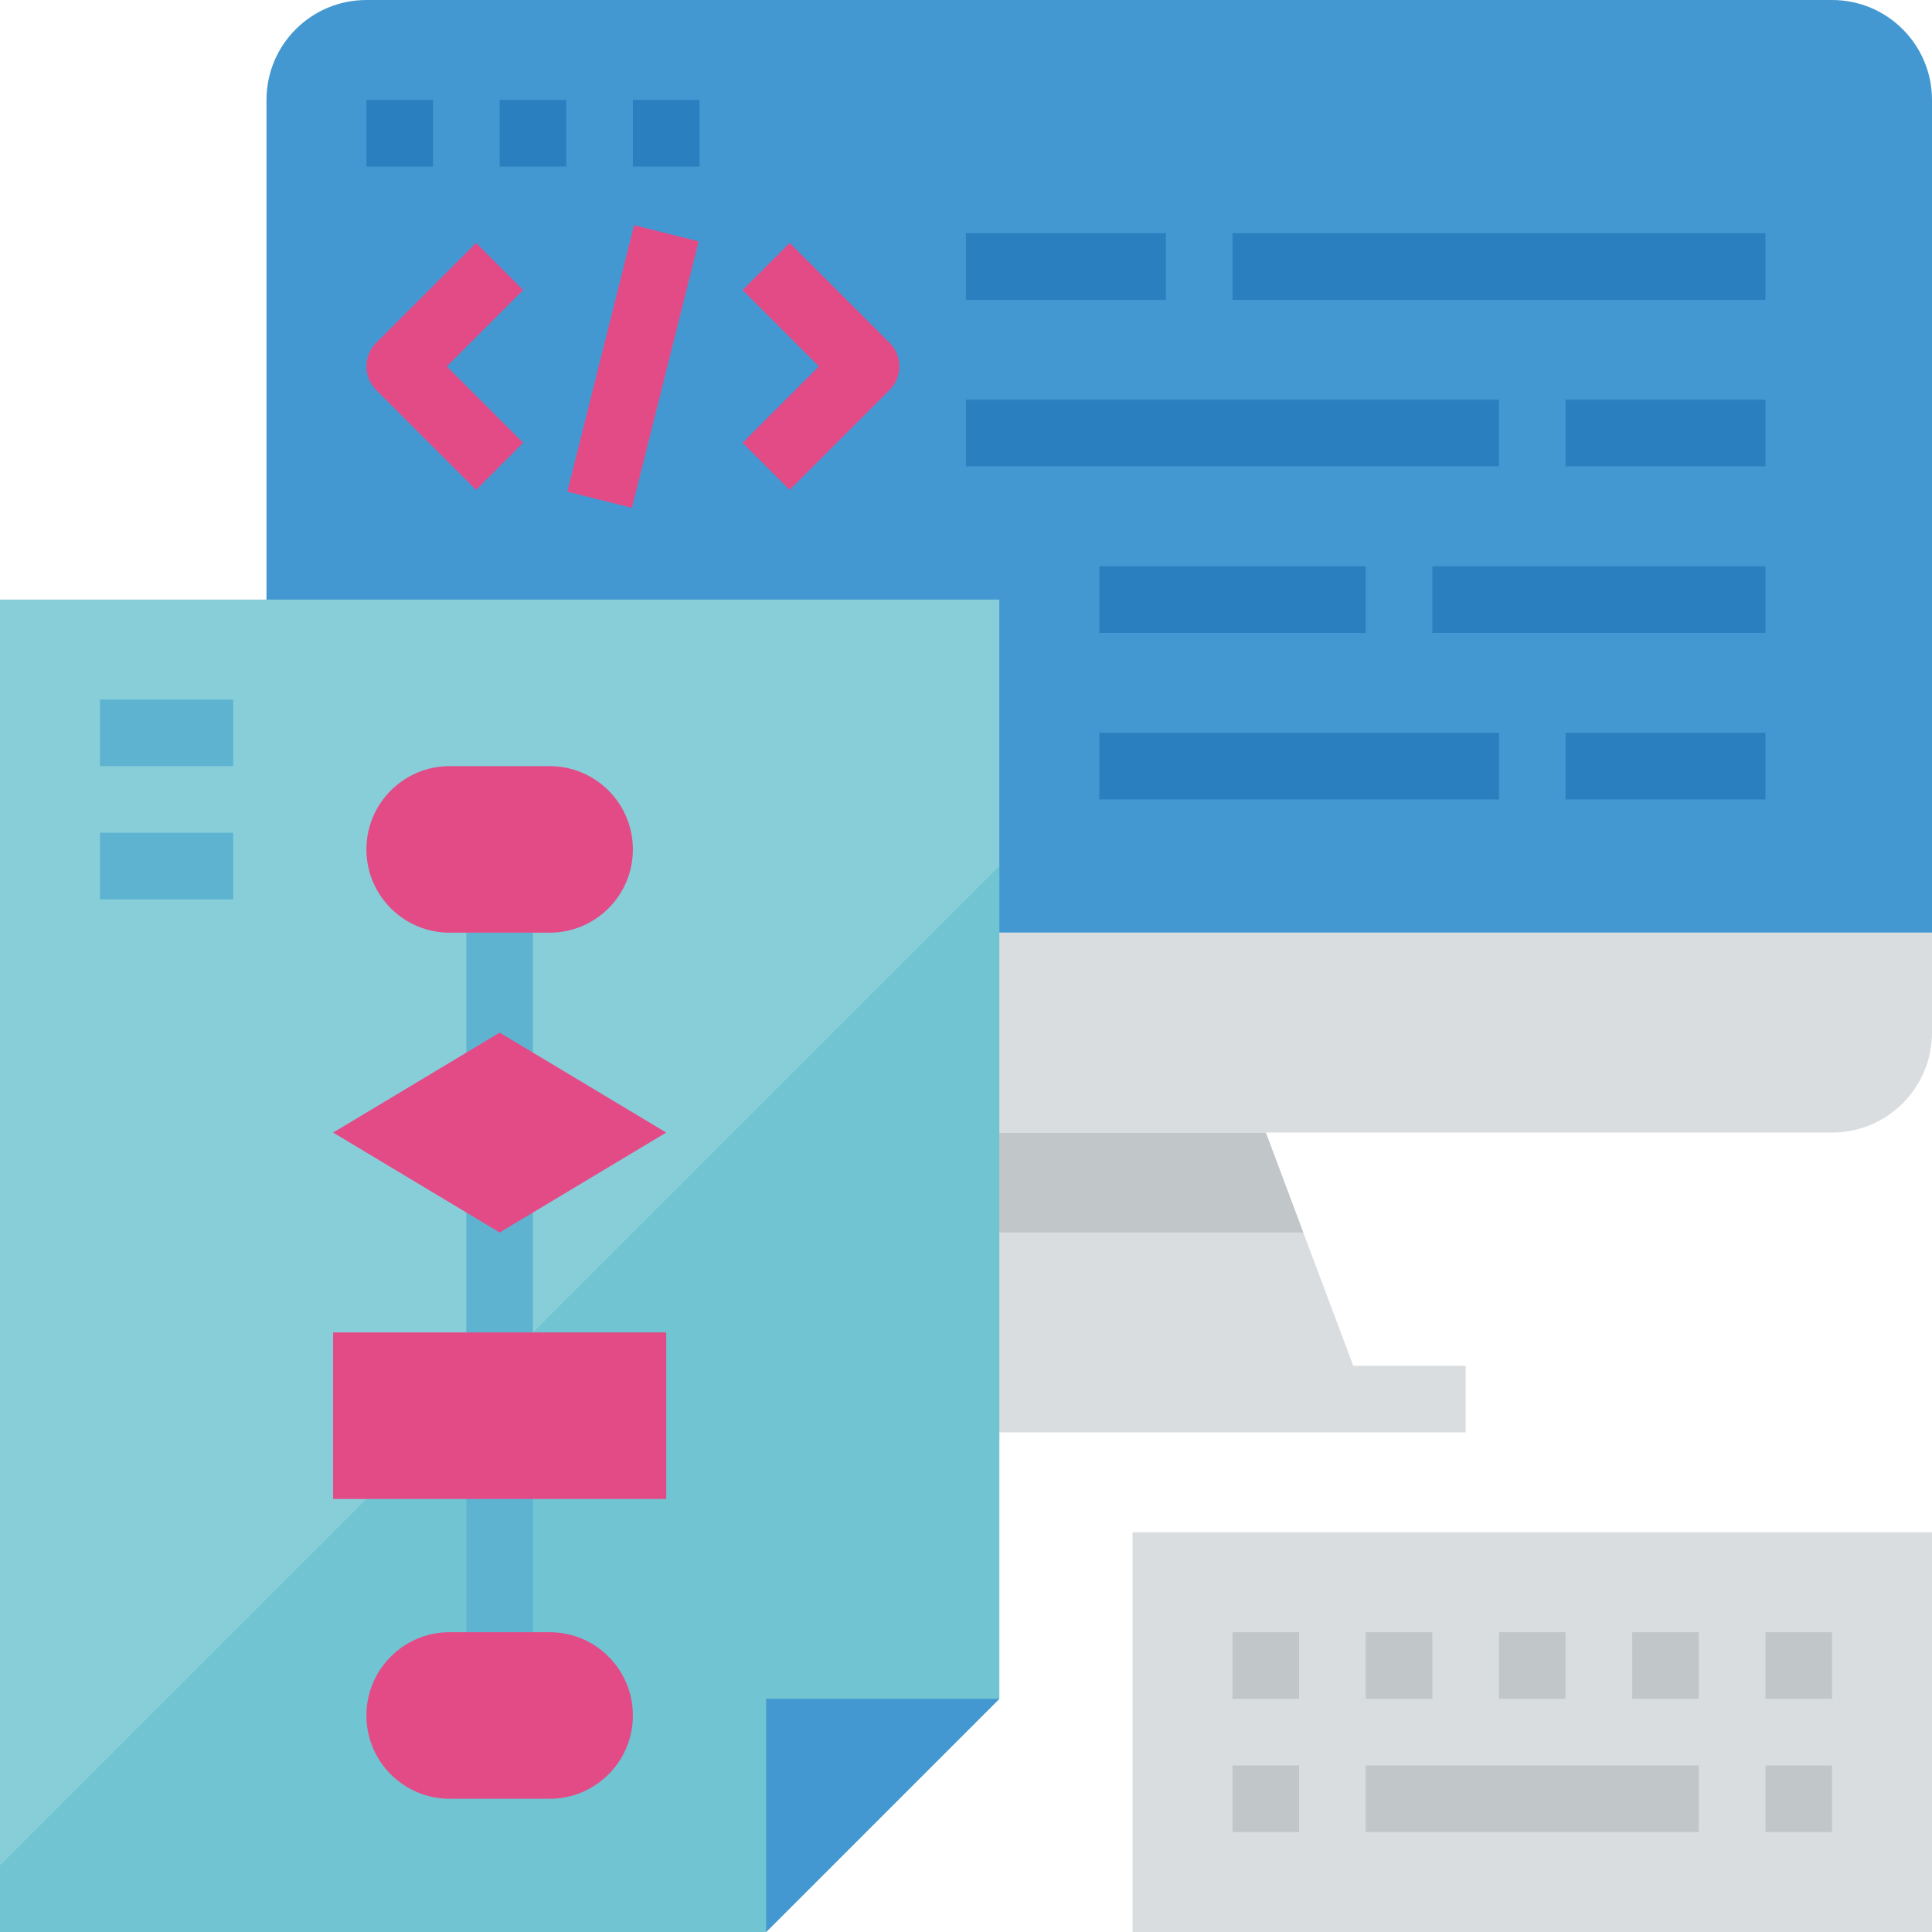 <?xml version="1.0" encoding="iso-8859-1"?>
<!-- Generator: Adobe Illustrator 21.0.0, SVG Export Plug-In . SVG Version: 6.00 Build 0)  -->
<svg version="1.1" id="Capa_1" xmlns="http://www.w3.org/2000/svg" xmlns:xlink="http://www.w3.org/1999/xlink" x="0px" y="0px"
	 viewBox="0 0 587.697 587.697" style="enable-background:new 0 0 587.697 587.697;" xml:space="preserve">
<g>
	<g>
		<g id="flat_3_">
			<polygon style="fill:#DADDDF;" points="411.641,415.441 385.043,344.512 283.716,344.512 257.117,415.441 222.919,415.441 
				222.919,435.706 445.839,435.706 445.839,415.441 			"/>
			<polygon style="fill:#C1C7C9;" points="396.442,374.91 385.043,344.512 283.716,344.512 272.316,374.91 			"/>
			<path style="fill:#4398D1;" d="M111.46,0C94.67,0,81.062,13.608,81.062,30.398v253.317h506.635V30.398
				C587.697,13.608,574.088,0,557.298,0H111.46z"/>
			<path style="fill:#DADDDF;" d="M81.062,283.716v30.398c0,16.79,13.608,30.398,30.398,30.398h445.839
				c16.79,0,30.398-13.608,30.398-30.398v-30.398H81.062z"/>
			<polygon style="fill:#87CED9;" points="233.052,587.697 0,587.697 0,182.389 303.981,182.389 303.981,516.768 			"/>
			<polygon style="fill:#71C4D1;" points="0,567.431 0,587.697 233.052,587.697 303.981,516.768 303.981,263.45 			"/>
			<polygon style="fill:#4398D1;" points="303.981,516.768 233.052,587.697 233.052,516.768 			"/>
			<rect x="30.398" y="212.787" style="fill:#5EB3D1;" width="40.531" height="20.265"/>
			<rect x="30.398" y="253.317" style="fill:#5EB3D1;" width="40.531" height="20.265"/>
			<rect x="141.858" y="283.716" style="fill:#5EB3D1;" width="20.265" height="222.919"/>
			<rect x="344.512" y="466.104" style="fill:#DADDDF;" width="243.185" height="121.592"/>
			<rect x="374.91" y="537.033" style="fill:#C1C7C9;" width="20.265" height="20.265"/>
			<rect x="537.033" y="537.033" style="fill:#C1C7C9;" width="20.265" height="20.265"/>
			<rect x="374.91" y="496.502" style="fill:#C1C7C9;" width="20.265" height="20.265"/>
			<rect x="415.441" y="496.502" style="fill:#C1C7C9;" width="20.265" height="20.265"/>
			<rect x="455.971" y="496.502" style="fill:#C1C7C9;" width="20.265" height="20.265"/>
			<rect x="496.502" y="496.502" style="fill:#C1C7C9;" width="20.265" height="20.265"/>
			<rect x="537.033" y="496.502" style="fill:#C1C7C9;" width="20.265" height="20.265"/>
			<rect x="415.441" y="537.033" style="fill:#C1C7C9;" width="101.327" height="20.265"/>
			<rect x="293.848" y="121.592" style="fill:#2A7FBF;" width="162.123" height="20.265"/>
			<rect x="334.379" y="172.256" style="fill:#2A7FBF;" width="81.062" height="20.265"/>
			<rect x="374.91" y="70.929" style="fill:#2A7FBF;" width="162.123" height="20.265"/>
			<rect x="435.706" y="172.256" style="fill:#2A7FBF;" width="101.327" height="20.265"/>
			<rect x="334.379" y="222.919" style="fill:#2A7FBF;" width="121.592" height="20.265"/>
			<rect x="476.237" y="222.919" style="fill:#2A7FBF;" width="60.796" height="20.265"/>
			<rect x="476.237" y="121.592" style="fill:#2A7FBF;" width="60.796" height="20.265"/>
			<rect x="293.848" y="70.929" style="fill:#2A7FBF;" width="60.796" height="20.265"/>
			<rect x="111.46" y="30.398" style="fill:#2A7FBF;" width="20.265" height="20.265"/>
			<rect x="151.99" y="30.398" style="fill:#2A7FBF;" width="20.265" height="20.265"/>
			<rect x="192.521" y="30.398" style="fill:#2A7FBF;" width="20.265" height="20.265"/>
			<path style="fill:#E34B87;" d="M144.827,149.022l-30.398-30.398c-3.952-3.962-3.952-10.366,0-14.328l30.398-30.398l14.328,14.328
				L135.92,111.46l23.234,23.234L144.827,149.022z"/>
			<path style="fill:#E34B87;" d="M240.216,149.022l-14.328-14.328l23.234-23.234l-23.234-23.234l14.328-14.328l30.398,30.398
				c3.952,3.962,3.952,10.366,0,14.328L240.216,149.022z"/>
			
				<rect x="150.745" y="101.326" transform="matrix(0.243 -0.97 0.97 0.243 37.661 271.156)" style="fill:#E34B87;" width="83.556" height="20.256"/>
			<polygon style="fill:#E34B87;" points="101.327,344.512 151.99,314.114 202.654,344.512 151.99,374.91 			"/>
			<rect x="101.327" y="405.308" style="fill:#E34B87;" width="101.327" height="50.663"/>
			<path style="fill:#E34B87;" d="M136.791,496.502h30.398c13.993,0,25.332,11.338,25.332,25.332l0,0
				c0,13.993-11.338,25.332-25.332,25.332h-30.398c-13.993,0-25.332-11.339-25.332-25.332l0,0
				C111.46,507.841,122.798,496.502,136.791,496.502z"/>
			<path style="fill:#E34B87;" d="M136.791,233.052h30.398c13.993,0,25.332,11.338,25.332,25.332l0,0
				c0,13.993-11.338,25.332-25.332,25.332h-30.398c-13.993,0-25.332-11.339-25.332-25.332l0,0
				C111.46,244.391,122.798,233.052,136.791,233.052z"/>
		</g>
	</g>
</g>
<g>
</g>
<g>
</g>
<g>
</g>
<g>
</g>
<g>
</g>
<g>
</g>
<g>
</g>
<g>
</g>
<g>
</g>
<g>
</g>
<g>
</g>
<g>
</g>
<g>
</g>
<g>
</g>
<g>
</g>
</svg>
